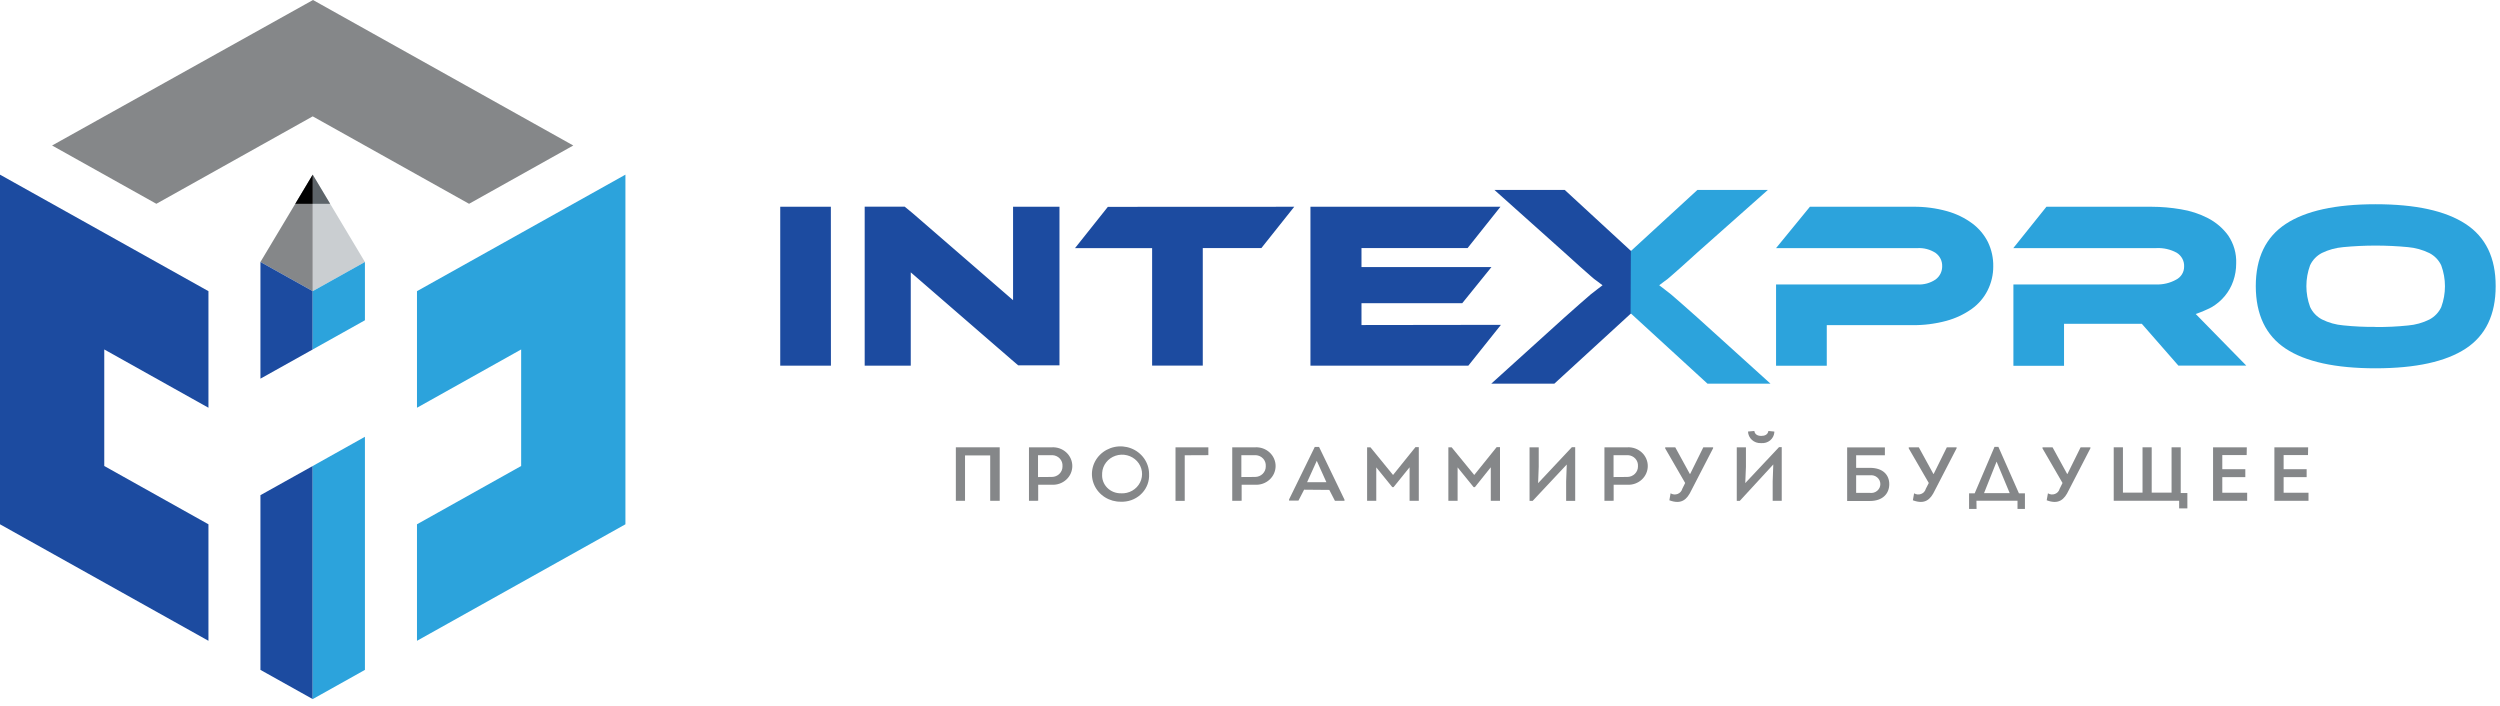 <svg width="269" height="76" viewBox="0 0 269 76" fill="none" xmlns="http://www.w3.org/2000/svg">
<g clip-path="url(#clip0_46_802)">
<path d="M67.295 18.792V56.413L44.867 68.95V56.413L56.076 50.141V37.601L44.867 43.873V31.329L67.295 18.792Z" fill="#2CA3DC"/>
<path d="M50.471 21.928L61.684 15.656L33.678 0L5.605 15.656L16.824 21.928L33.648 12.52L50.471 21.928Z" fill="#858789"/>
<path d="M33.648 31.329L39.266 28.189L33.648 18.792V31.329Z" fill="#CACED1"/>
<path d="M33.648 18.792V21.928H35.523L33.648 18.792Z" fill="#5D6469"/>
<path d="M0 18.792V56.413L22.429 68.95V56.413L11.219 50.141V37.601L22.429 43.873V31.329L0 18.792Z" fill="#1C4BA0"/>
<path d="M33.648 31.329L28.023 28.189L33.648 18.792V31.329Z" fill="#858789"/>
<path d="M33.648 18.792V21.928H31.772L33.648 18.792Z" fill="#010101"/>
<path d="M28.023 53.281V72.079L33.648 75.222V50.141L28.023 53.281Z" fill="#1C4BA0"/>
<path d="M33.648 37.601V31.329L28.023 28.189V40.744L33.648 37.601Z" fill="#1C4BA0"/>
<path d="M33.648 50.141V75.222L39.266 72.079V46.998L33.648 50.141Z" fill="#2CA3DC"/>
<path d="M39.266 34.461V28.189L33.648 31.329V37.601L39.266 34.461Z" fill="#2CA3DC"/>
<path d="M89.408 39.349H83.953V22.247H89.401L89.408 39.349Z" fill="#1C4BA0"/>
<path d="M139.261 22.247L135.726 26.69H129.419V39.338H123.968V26.7H115.67L119.205 22.257L139.261 22.247Z" fill="#1C4BA0"/>
<path d="M161.5 34.953L157.989 39.349H141.004V22.247H161.449L157.914 26.69H146.496V28.735H160.481L157.34 32.621H146.496V34.974L161.5 34.953Z" fill="#1C4BA0"/>
<path d="M214.474 28.664C214.478 29.563 214.268 30.451 213.86 31.259C213.466 32.042 212.883 32.722 212.159 33.24C211.336 33.823 210.411 34.258 209.428 34.523C208.234 34.846 206.998 35.002 205.759 34.985H196.561V39.351H191.104V30.608H206.307C207.007 30.65 207.701 30.46 208.275 30.069C208.5 29.901 208.68 29.683 208.802 29.435C208.924 29.186 208.984 28.913 208.978 28.638C208.986 28.365 208.927 28.093 208.805 27.846C208.682 27.6 208.501 27.385 208.275 27.22C207.697 26.84 207.004 26.656 206.307 26.698H191.104L194.745 22.247H205.829C207.07 22.23 208.306 22.39 209.499 22.722C210.482 22.994 211.403 23.442 212.216 24.041C212.934 24.577 213.513 25.268 213.907 26.059C214.296 26.875 214.49 27.765 214.474 28.664Z" fill="#2CA3DC"/>
<path d="M241.697 39.336H234.391L230.463 34.844H222.09V39.36H216.642V30.608H232.001C232.748 30.633 233.487 30.457 234.137 30.099C234.403 29.966 234.625 29.763 234.779 29.515C234.933 29.266 235.013 28.982 235.01 28.692C235.027 28.396 234.963 28.102 234.823 27.839C234.684 27.576 234.474 27.353 234.217 27.195C233.544 26.828 232.778 26.655 232.007 26.696H216.631L220.196 22.247H231.535C232.577 22.251 233.618 22.341 234.645 22.516C235.669 22.678 236.659 23.001 237.575 23.472C238.441 23.92 239.187 24.558 239.753 25.336C240.358 26.228 240.658 27.281 240.613 28.348C240.616 28.989 240.511 29.626 240.299 30.234C239.892 31.424 239.055 32.431 237.942 33.071C237.399 33.349 236.837 33.587 236.258 33.785L241.697 39.336Z" fill="#2CA3DC"/>
<path d="M255.616 21.975C259.911 21.975 263.139 22.682 265.301 24.097C267.464 25.512 268.541 27.743 268.534 30.79C268.534 33.858 267.46 36.097 265.312 37.507C263.165 38.917 259.933 39.625 255.616 39.629C251.29 39.629 248.062 38.922 245.93 37.507C243.799 36.093 242.73 33.853 242.722 30.79C242.722 27.743 243.796 25.512 245.944 24.097C248.091 22.682 251.315 21.975 255.616 21.975ZM255.616 35.186C256.779 35.197 257.941 35.142 259.098 35.022C259.902 34.955 260.686 34.737 261.404 34.38C261.97 34.079 262.419 33.608 262.681 33.036C263.21 31.589 263.21 30.011 262.681 28.564C262.42 27.995 261.971 27.526 261.404 27.233C260.684 26.879 259.902 26.662 259.098 26.591C256.781 26.369 254.447 26.369 252.13 26.591C251.333 26.659 250.556 26.872 249.841 27.218C249.274 27.512 248.825 27.98 248.564 28.549C248.035 29.996 248.035 31.574 248.564 33.021C248.825 33.594 249.274 34.068 249.841 34.369C250.559 34.727 251.343 34.945 252.147 35.011C253.299 35.131 254.457 35.186 255.616 35.175V35.186Z" fill="#2CA3DC"/>
<path d="M107.569 48.13V53.886H106.546V49.003H103.837V53.886H102.849V48.13H107.569Z" fill="#858789"/>
<path d="M110.717 53.886V48.13H113.18C113.463 48.114 113.747 48.155 114.013 48.249C114.279 48.343 114.523 48.489 114.729 48.678C114.935 48.866 115.099 49.094 115.211 49.346C115.323 49.598 115.381 49.869 115.381 50.144C115.381 50.418 115.323 50.69 115.211 50.942C115.099 51.194 114.935 51.421 114.729 51.61C114.523 51.798 114.279 51.944 114.013 52.038C113.747 52.133 113.463 52.173 113.18 52.158H111.709V53.882L110.717 53.886ZM113.18 51.319C113.332 51.318 113.482 51.288 113.622 51.23C113.761 51.173 113.888 51.089 113.994 50.984C114.1 50.879 114.184 50.755 114.241 50.619C114.298 50.483 114.326 50.337 114.325 50.19C114.325 50.176 114.325 50.161 114.325 50.147C114.334 50.003 114.314 49.858 114.266 49.721C114.218 49.584 114.142 49.458 114.044 49.349C113.945 49.24 113.825 49.151 113.691 49.088C113.557 49.024 113.411 48.986 113.262 48.977H111.691V51.33L113.18 51.319Z" fill="#858789"/>
<path d="M120.614 53.985C120.006 53.994 119.409 53.828 118.898 53.509C118.387 53.19 117.985 52.73 117.744 52.19C117.502 51.65 117.432 51.052 117.541 50.473C117.65 49.893 117.934 49.358 118.358 48.935C118.781 48.513 119.324 48.221 119.919 48.096C120.513 47.972 121.132 48.022 121.698 48.239C122.263 48.455 122.75 48.83 123.096 49.314C123.442 49.798 123.632 50.371 123.641 50.96C123.641 50.976 123.641 50.991 123.641 51.007C123.683 51.755 123.417 52.489 122.9 53.047C122.384 53.605 121.659 53.942 120.886 53.983C120.796 53.988 120.706 53.989 120.614 53.985ZM120.614 53.082C121.039 53.105 121.461 53.007 121.828 52.798C122.194 52.589 122.488 52.279 122.673 51.908C122.858 51.538 122.925 51.122 122.866 50.714C122.807 50.306 122.624 49.925 122.341 49.618C122.057 49.311 121.686 49.092 121.275 48.989C120.863 48.886 120.429 48.903 120.028 49.039C119.626 49.175 119.275 49.423 119.02 49.752C118.764 50.081 118.615 50.476 118.591 50.887C118.591 50.929 118.591 50.971 118.591 51.013C118.571 51.282 118.609 51.553 118.703 51.806C118.798 52.06 118.946 52.292 119.139 52.486C119.332 52.681 119.565 52.834 119.823 52.936C120.081 53.038 120.358 53.086 120.637 53.078L120.614 53.082Z" fill="#858789"/>
<path d="M127.477 48.986V53.893H126.485V48.13H130.019V48.975L127.477 48.986Z" fill="#858789"/>
<path d="M132.589 53.886V48.13H135.054C135.337 48.114 135.621 48.155 135.887 48.249C136.153 48.343 136.397 48.489 136.603 48.678C136.809 48.866 136.973 49.094 137.085 49.346C137.197 49.598 137.255 49.869 137.255 50.144C137.255 50.418 137.197 50.69 137.085 50.942C136.973 51.194 136.809 51.421 136.603 51.61C136.397 51.798 136.153 51.944 135.887 52.038C135.621 52.133 135.337 52.173 135.054 52.158H133.601V53.882L132.589 53.886ZM135.052 51.319C135.204 51.318 135.354 51.288 135.494 51.23C135.633 51.173 135.76 51.089 135.866 50.984C135.972 50.879 136.056 50.755 136.113 50.619C136.17 50.483 136.198 50.337 136.197 50.19C136.197 50.176 136.197 50.161 136.197 50.147C136.206 50.003 136.186 49.858 136.138 49.721C136.09 49.584 136.014 49.458 135.916 49.349C135.817 49.24 135.697 49.151 135.563 49.088C135.429 49.024 135.283 48.986 135.134 48.977H133.57V51.33L135.052 51.319Z" fill="#858789"/>
<path d="M140.321 52.691L139.716 53.863H138.704V53.739L141.47 48.087H141.93L144.667 53.762V53.886H143.638L143.032 52.714L140.321 52.691ZM140.642 51.888H142.721L141.685 49.584L140.642 51.888Z" fill="#858789"/>
<path d="M152.302 48.113H152.663V53.888H151.671V50.28L149.945 52.419H149.813L148.087 50.29V53.888H147.1V48.13H147.462L149.892 51.108L152.302 48.113Z" fill="#858789"/>
<path d="M161.038 48.113H161.4V53.888H160.408V50.28L158.696 52.419H158.564L156.838 50.29V53.888H155.844V48.13H156.197L158.628 51.108L161.038 48.113Z" fill="#858789"/>
<path d="M164.918 53.891H164.58V48.13H165.567V50.228L165.501 51.987L169.133 48.117H169.491V53.893H168.517V51.805L168.583 49.982L164.918 53.891Z" fill="#858789"/>
<path d="M172.637 53.886V48.13H175.1C175.383 48.114 175.667 48.155 175.933 48.249C176.199 48.343 176.443 48.489 176.649 48.678C176.855 48.866 177.019 49.094 177.131 49.346C177.243 49.598 177.301 49.869 177.301 50.144C177.301 50.418 177.243 50.69 177.131 50.942C177.019 51.194 176.855 51.421 176.649 51.61C176.443 51.798 176.199 51.944 175.933 52.038C175.667 52.133 175.383 52.173 175.1 52.158H173.629V53.882L172.637 53.886ZM175.1 51.319C175.252 51.318 175.402 51.288 175.542 51.23C175.681 51.173 175.808 51.089 175.914 50.984C176.02 50.879 176.104 50.755 176.161 50.619C176.218 50.483 176.246 50.337 176.245 50.19C176.245 50.176 176.245 50.161 176.245 50.147C176.254 50.003 176.234 49.858 176.186 49.721C176.138 49.584 176.062 49.458 175.964 49.349C175.865 49.24 175.745 49.151 175.611 49.088C175.477 49.024 175.331 48.986 175.182 48.977H173.618V51.33L175.1 51.319Z" fill="#858789"/>
<path d="M181.324 51.97L179.174 48.248V48.13H180.257L181.825 50.996H181.861L183.277 48.13H184.331V48.23L181.989 52.761C181.523 53.758 180.917 54.314 179.623 53.831L179.755 53.08C179.867 53.149 179.994 53.191 180.126 53.203C180.257 53.215 180.39 53.197 180.513 53.149C180.636 53.102 180.746 53.027 180.833 52.93C180.92 52.834 180.982 52.719 181.014 52.594L181.324 51.97Z" fill="#858789"/>
<path d="M187.203 53.891H186.876V48.13H187.863V50.228L187.79 51.98L191.423 48.111H191.714V53.886H190.74V51.798L190.806 49.976L187.203 53.891ZM188.086 46.434C188.092 46.603 188.131 46.77 188.203 46.925C188.276 47.079 188.379 47.218 188.507 47.334C188.635 47.45 188.785 47.54 188.949 47.599C189.113 47.658 189.288 47.685 189.463 47.679H189.523C189.863 47.706 190.201 47.602 190.463 47.389C190.724 47.175 190.887 46.87 190.917 46.541C190.917 46.506 190.917 46.471 190.917 46.436L190.28 46.372C190.214 46.765 189.898 46.904 189.505 46.904C189.112 46.904 188.816 46.735 188.767 46.372L188.086 46.434Z" fill="#858789"/>
<path d="M199.721 50.34H201.199C202.608 50.34 203.286 51.101 203.286 52.098C203.286 53.095 202.593 53.906 201.205 53.906H198.753V48.141H202.814V48.986H199.721V50.34ZM199.721 51.142V53.035H201.199C201.339 53.054 201.481 53.044 201.617 53.006C201.753 52.967 201.879 52.901 201.985 52.811C202.092 52.721 202.178 52.61 202.237 52.485C202.296 52.361 202.326 52.225 202.326 52.088C202.326 51.951 202.296 51.816 202.237 51.691C202.178 51.567 202.092 51.456 201.985 51.366C201.879 51.276 201.753 51.21 201.617 51.171C201.481 51.132 201.339 51.122 201.199 51.142H199.721Z" fill="#858789"/>
<path d="M207.537 51.97L205.381 48.248V48.13H206.463L208.032 50.996H208.063L209.479 48.13H210.533V48.23L208.191 52.761C207.725 53.758 207.12 54.314 205.825 53.831L205.957 53.08C206.069 53.149 206.196 53.191 206.328 53.203C206.46 53.215 206.593 53.197 206.716 53.149C206.839 53.102 206.948 53.027 207.035 52.93C207.122 52.834 207.185 52.719 207.217 52.594L207.537 51.97Z" fill="#858789"/>
<path d="M212.678 54.761H211.872V53.08H212.477L214.609 48.081H215.027L217.236 53.08H217.883V54.761H217.084V53.882H212.665L212.678 54.761ZM213.482 53.061H216.244L214.832 49.67L213.482 53.061Z" fill="#858789"/>
<path d="M221.928 51.97L219.772 48.248V48.13H220.855L222.423 50.996H222.459L223.875 48.13H224.929V48.23L222.591 52.761C222.125 53.758 221.52 54.314 220.225 53.831L220.358 53.08C220.469 53.149 220.596 53.191 220.728 53.203C220.86 53.215 220.993 53.197 221.116 53.149C221.239 53.102 221.348 53.027 221.436 52.93C221.523 52.834 221.585 52.719 221.617 52.594L221.928 51.97Z" fill="#858789"/>
<path d="M227.436 48.13H228.428V53.007H230.536V48.13H231.523V53.007H233.66V48.13H234.647V53.05H235.361V54.703H234.477V53.882H227.436V48.13Z" fill="#858789"/>
<path d="M241.741 48.968H239.119V50.483H241.596V51.339H239.119V53.016H241.795V53.888H238.125V48.13H241.757L241.741 48.968Z" fill="#858789"/>
<path d="M248.341 48.968H245.718V50.483H248.195V51.339H245.718V53.016H248.394V53.888H244.724V48.13H248.356L248.341 48.968Z" fill="#858789"/>
<path d="M109.005 22.247V32.3L98.179 22.923L97.344 22.236H93.04V39.349H97.998V29.306L108.823 38.684L109.557 39.31H114V22.247H109.005Z" fill="#1C4BA0"/>
<path d="M175.5 27.011L168.368 20.439H160.802L168.326 27.167C169.013 27.796 169.584 28.311 170.039 28.713L171.17 29.71C171.401 29.923 171.647 30.119 171.908 30.296L172.434 30.694L171.895 31.105C171.693 31.257 171.442 31.453 171.143 31.691L170.012 32.675L168.322 34.172L160.457 41.285H167.244L175.52 33.7L175.5 27.011Z" fill="#1C4BA0"/>
<path d="M175.482 27.011L182.638 20.439H190.221L182.638 27.167C181.952 27.796 181.381 28.311 180.926 28.713L179.795 29.71C179.564 29.923 179.317 30.119 179.057 30.296L178.531 30.694L179.07 31.105C179.272 31.257 179.522 31.453 179.821 31.691L180.953 32.675L182.643 34.172L190.508 41.285H183.728L175.451 33.7L175.482 27.011Z" fill="#2CA3DC"/>
</g>
<defs>
<clipPath id="clip0_46_802">
<rect width="268.531" height="75.222" fill="white"/>
</clipPath>
</defs>
</svg>
